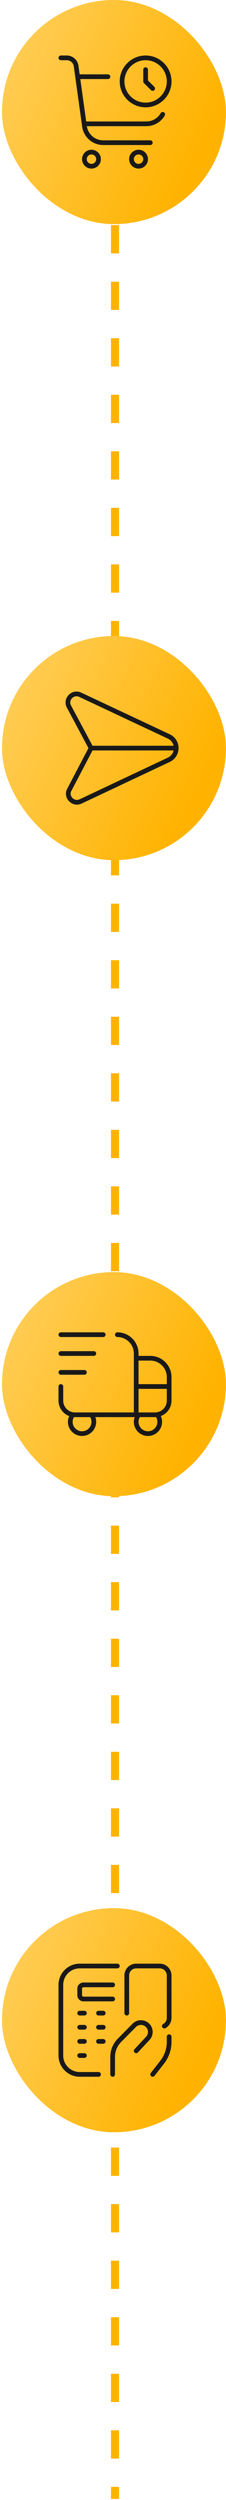 <svg width="56" height="619" viewBox="0 0 56 619" fill="none" xmlns="http://www.w3.org/2000/svg">
<path d="M28.497 13.743V618.743" stroke="#FFB300" stroke-width="2" stroke-dasharray="7 7"/>
<rect x="0.497" width="55.487" height="55.487" rx="27.743" fill="#FFB300"/>
<rect x="0.497" width="55.487" height="55.487" rx="27.743" fill="url(#paint0_linear_53_4442)"/>
<g clip-path="url(#clip0_53_4442)">
<path d="M36.08 26.577C39.619 26.577 42.497 23.697 42.497 20.16C42.497 16.623 39.619 13.743 36.08 13.743C32.542 13.743 29.663 16.623 29.663 20.16C29.663 23.697 32.542 26.577 36.08 26.577ZM36.08 14.91C38.975 14.91 41.33 17.266 41.33 20.16C41.33 23.055 38.975 25.41 36.08 25.41C33.186 25.41 30.83 23.055 30.83 20.16C30.83 17.266 33.186 14.91 36.08 14.91ZM35.667 20.573C35.557 20.463 35.497 20.315 35.497 20.16V17.243C35.497 16.921 35.758 16.66 36.08 16.66C36.402 16.66 36.663 16.921 36.663 17.243V19.919L38.243 21.498C38.471 21.726 38.471 22.096 38.243 22.323C38.129 22.437 37.98 22.493 37.83 22.493C37.681 22.493 37.532 22.436 37.417 22.323L35.667 20.573ZM34.33 37.077C33.043 37.077 31.997 38.123 31.997 39.41C31.997 40.697 33.043 41.743 34.33 41.743C35.617 41.743 36.663 40.697 36.663 39.41C36.663 38.123 35.617 37.077 34.33 37.077ZM34.33 40.577C33.687 40.577 33.163 40.054 33.163 39.41C33.163 38.766 33.687 38.243 34.33 38.243C34.973 38.243 35.497 38.766 35.497 39.41C35.497 40.054 34.973 40.577 34.33 40.577ZM22.663 37.077C21.377 37.077 20.33 38.123 20.33 39.41C20.33 40.697 21.377 41.743 22.663 41.743C23.95 41.743 24.997 40.697 24.997 39.41C24.997 38.123 23.95 37.077 22.663 37.077ZM22.663 40.577C22.021 40.577 21.497 40.054 21.497 39.41C21.497 38.766 22.021 38.243 22.663 38.243C23.306 38.243 23.83 38.766 23.83 39.41C23.83 40.054 23.306 40.577 22.663 40.577ZM40.823 28.602C39.889 30.231 38.143 31.243 36.266 31.243H21.52C21.808 33.24 23.541 34.743 25.559 34.743H37.246C37.568 34.743 37.829 35.005 37.829 35.327C37.829 35.649 37.568 35.91 37.246 35.91H25.56C22.954 35.91 20.719 33.963 20.36 31.381L18.283 16.419C18.163 15.559 17.417 14.91 16.549 14.91H15.08C14.758 14.91 14.497 14.649 14.497 14.327C14.497 14.005 14.758 13.743 15.08 13.743H16.549C17.996 13.743 19.238 14.825 19.438 16.258L19.736 18.41H26.747C27.069 18.41 27.33 18.671 27.33 18.993C27.33 19.315 27.069 19.577 26.747 19.577H19.898L21.357 30.077H36.267C37.726 30.077 39.086 29.289 39.812 28.021C39.971 27.741 40.328 27.647 40.608 27.805C40.888 27.964 40.984 28.321 40.823 28.602Z" fill="#191919"/>
</g>
<rect x="0.497" y="157.487" width="55.487" height="55.487" rx="27.743" fill="#FFB300"/>
<rect x="0.497" y="157.487" width="55.487" height="55.487" rx="27.743" fill="url(#paint1_linear_53_4442)"/>
<g clip-path="url(#clip1_53_4442)">
<path d="M42.064 181.814L20.164 171.512C19.145 171.015 17.989 171.177 17.147 171.937C16.303 172.698 16.021 173.832 16.445 174.971L21.915 185.232L16.512 195.567C16.123 196.633 16.407 197.767 17.253 198.525C17.772 198.992 18.411 199.231 19.061 199.231C19.468 199.231 19.878 199.138 20.267 198.946L42.068 188.654C43.408 188.025 44.241 186.713 44.24 185.23C44.24 183.748 43.404 182.439 42.064 181.814ZM17.508 174.497C17.241 173.769 17.549 173.146 17.927 172.805C18.177 172.581 18.544 172.398 18.968 172.398C19.186 172.398 19.418 172.447 19.656 172.563C19.659 172.563 19.662 172.566 19.664 172.567L41.569 182.871C42.327 183.226 42.839 183.867 43.011 184.647H22.924L17.508 174.497ZM41.57 187.599L19.761 197.896C19.065 198.236 18.413 197.997 18.033 197.657C17.654 197.318 17.344 196.695 17.578 196.036L22.927 185.812H43.013C42.845 186.595 42.331 187.241 41.57 187.598V187.599Z" fill="#191919"/>
</g>
<rect x="0.497" y="314.974" width="55.487" height="55.487" rx="27.743" fill="#FFB300"/>
<rect x="0.497" y="314.974" width="55.487" height="55.487" rx="27.743" fill="url(#paint2_linear_53_4442)"/>
<g clip-path="url(#clip2_53_4442)">
<path d="M14.497 339.8C14.497 339.478 14.758 339.217 15.08 339.217H20.913C21.235 339.217 21.497 339.478 21.497 339.8C21.497 340.122 21.235 340.384 20.913 340.384H15.08C14.758 340.384 14.497 340.122 14.497 339.8ZM42.497 340.967V346.8C42.497 348.546 41.395 350.039 39.851 350.622C40.056 351.07 40.163 351.553 40.163 352.05C40.163 353.98 38.593 355.55 36.663 355.55C34.734 355.55 33.163 353.98 33.163 352.05C33.163 351.649 33.233 351.256 33.369 350.884H23.625C23.76 351.256 23.83 351.649 23.83 352.05C23.83 353.98 22.26 355.55 20.33 355.55C18.401 355.55 16.83 353.98 16.83 352.05C16.83 351.553 16.938 351.07 17.143 350.622C15.598 350.039 14.497 348.546 14.497 346.8V343.3C14.497 342.978 14.758 342.717 15.08 342.717C15.402 342.717 15.664 342.978 15.664 343.3V346.8C15.664 348.408 16.971 349.717 18.58 349.717H33.163V335.134C33.163 332.882 31.332 331.05 29.08 331.05C28.758 331.05 28.497 330.789 28.497 330.467C28.497 330.145 28.758 329.884 29.08 329.884C31.975 329.884 34.33 332.239 34.33 335.134V335.717H37.247C40.141 335.717 42.497 338.073 42.497 340.967ZM34.33 336.884V342.717H41.33V340.967C41.33 338.715 39.498 336.884 37.247 336.884H34.33ZM22.34 350.884H18.58C18.495 350.884 18.41 350.88 18.325 350.876C18.109 351.236 17.997 351.636 17.997 352.05C17.997 353.337 19.043 354.384 20.33 354.384C21.617 354.384 22.663 353.337 22.663 352.05C22.663 351.64 22.553 351.242 22.34 350.884ZM38.669 350.876C38.585 350.881 38.5 350.884 38.413 350.884H34.653C34.441 351.242 34.33 351.64 34.33 352.05C34.33 353.337 35.377 354.384 36.663 354.384C37.95 354.384 38.997 353.337 38.997 352.05C38.997 351.636 38.884 351.236 38.669 350.876ZM41.33 346.8V343.884H34.33V349.717H38.413C40.022 349.717 41.33 348.408 41.33 346.8ZM15.08 331.05H25.58C25.902 331.05 26.163 330.789 26.163 330.467C26.163 330.145 25.902 329.884 25.58 329.884H15.08C14.758 329.884 14.497 330.145 14.497 330.467C14.497 330.789 14.758 331.05 15.08 331.05ZM15.08 335.717H23.247C23.569 335.717 23.83 335.456 23.83 335.134C23.83 334.812 23.569 334.55 23.247 334.55H15.08C14.758 334.55 14.497 334.812 14.497 335.134C14.497 335.456 14.758 335.717 15.08 335.717Z" fill="#191919"/>
</g>
<rect x="0.497" y="472.46" width="55.487" height="55.487" rx="27.743" fill="#FFB300"/>
<rect x="0.497" y="472.46" width="55.487" height="55.487" rx="27.743" fill="url(#paint3_linear_53_4442)"/>
<g clip-path="url(#clip3_53_4442)">
<path d="M37.149 504.988L34.174 508.185C33.955 508.421 33.586 508.435 33.349 508.214C33.113 507.995 33.1 507.625 33.32 507.389L36.275 504.215C36.81 503.577 36.794 502.593 36.218 501.952C35.906 501.604 35.478 501.397 35.014 501.373C34.553 501.361 34.102 501.505 33.754 501.816L30.016 505.595C29.036 506.586 28.497 507.897 28.497 509.288V513.621C28.497 513.943 28.235 514.204 27.913 514.204C27.591 514.204 27.33 513.943 27.33 513.621V509.288C27.33 507.587 27.989 505.984 29.186 504.775L32.95 500.972C33.557 500.427 34.301 500.155 35.078 500.209C35.855 500.251 36.568 500.594 37.087 501.172C38.048 502.244 38.075 503.885 37.149 504.988ZM39.58 486.204H33.747C32.138 486.204 30.83 487.512 30.83 489.121V498.454C30.83 498.776 31.091 499.037 31.413 499.037C31.735 499.037 31.997 498.776 31.997 498.454V489.121C31.997 488.156 32.782 487.371 33.747 487.371H39.58C40.545 487.371 41.33 488.156 41.33 489.121V499.621C41.33 500.253 40.987 500.837 40.434 501.149C40.154 501.306 40.054 501.661 40.212 501.943C40.32 502.134 40.517 502.241 40.721 502.241C40.818 502.241 40.916 502.216 41.007 502.166C41.926 501.651 42.497 500.675 42.497 499.622V489.121C42.497 487.512 41.189 486.204 39.58 486.204ZM24.413 513.037H19.747C17.495 513.037 15.664 511.206 15.664 508.954V491.454C15.664 489.202 17.495 487.371 19.747 487.371H29.08C29.402 487.371 29.663 487.109 29.663 486.787C29.663 486.465 29.402 486.204 29.08 486.204H19.747C16.852 486.204 14.497 488.559 14.497 491.454V508.954C14.497 511.848 16.852 514.204 19.747 514.204H24.413C24.735 514.204 24.997 513.943 24.997 513.621C24.997 513.299 24.735 513.037 24.413 513.037ZM20.68 492.037H27.913C28.235 492.037 28.497 491.776 28.497 491.454C28.497 491.132 28.235 490.871 27.913 490.871H20.68C19.844 490.871 19.163 491.551 19.163 492.387V494.021C19.163 494.857 19.844 495.537 20.68 495.537H27.913C28.235 495.537 28.497 495.276 28.497 494.954C28.497 494.632 28.235 494.371 27.913 494.371H20.68C20.488 494.371 20.33 494.213 20.33 494.021V492.387C20.33 492.195 20.488 492.037 20.68 492.037ZM20.913 497.871H19.747C19.425 497.871 19.163 498.132 19.163 498.454C19.163 498.776 19.425 499.037 19.747 499.037H20.913C21.235 499.037 21.497 498.776 21.497 498.454C21.497 498.132 21.235 497.871 20.913 497.871ZM20.913 501.371H19.747C19.425 501.371 19.163 501.632 19.163 501.954C19.163 502.276 19.425 502.537 19.747 502.537H20.913C21.235 502.537 21.497 502.276 21.497 501.954C21.497 501.632 21.235 501.371 20.913 501.371ZM25.58 497.871H24.413C24.091 497.871 23.83 498.132 23.83 498.454C23.83 498.776 24.091 499.037 24.413 499.037H25.58C25.902 499.037 26.163 498.776 26.163 498.454C26.163 498.132 25.902 497.871 25.58 497.871ZM25.58 501.371H24.413C24.091 501.371 23.83 501.632 23.83 501.954C23.83 502.276 24.091 502.537 24.413 502.537H25.58C25.902 502.537 26.163 502.276 26.163 501.954C26.163 501.632 25.902 501.371 25.58 501.371ZM20.913 504.871H19.747C19.425 504.871 19.163 505.132 19.163 505.454C19.163 505.776 19.425 506.037 19.747 506.037H20.913C21.235 506.037 21.497 505.776 21.497 505.454C21.497 505.132 21.235 504.871 20.913 504.871ZM25.58 504.871H24.413C24.091 504.871 23.83 505.132 23.83 505.454C23.83 505.776 24.091 506.037 24.413 506.037H25.58C25.902 506.037 26.163 505.776 26.163 505.454C26.163 505.132 25.902 504.871 25.58 504.871ZM20.913 508.371H19.747C19.425 508.371 19.163 508.632 19.163 508.954C19.163 509.276 19.425 509.537 19.747 509.537H20.913C21.235 509.537 21.497 509.276 21.497 508.954C21.497 508.632 21.235 508.371 20.913 508.371ZM41.913 503.704C41.592 503.704 41.33 503.965 41.33 504.287V505.569C41.33 507.247 40.763 508.9 39.733 510.224L37.37 513.262C37.172 513.517 37.218 513.883 37.473 514.08C37.579 514.163 37.705 514.203 37.831 514.203C38.004 514.203 38.177 514.126 38.292 513.978L40.655 510.94C41.843 509.412 42.498 507.505 42.498 505.568V504.286C42.498 503.964 42.237 503.703 41.915 503.703L41.913 503.704Z" fill="#191919"/>
</g>
<defs>
<linearGradient id="paint0_linear_53_4442" x1="8.523" y1="1.829" x2="55.657" y2="24.22" gradientUnits="userSpaceOnUse">
<stop stop-color="#FFCC54"/>
<stop offset="1" stop-color="#FFB300"/>
</linearGradient>
<linearGradient id="paint1_linear_53_4442" x1="8.523" y1="159.316" x2="55.657" y2="181.707" gradientUnits="userSpaceOnUse">
<stop stop-color="#FFCC54"/>
<stop offset="1" stop-color="#FFB300"/>
</linearGradient>
<linearGradient id="paint2_linear_53_4442" x1="8.523" y1="316.803" x2="55.657" y2="339.194" gradientUnits="userSpaceOnUse">
<stop stop-color="#FFCC54"/>
<stop offset="1" stop-color="#FFB300"/>
</linearGradient>
<linearGradient id="paint3_linear_53_4442" x1="8.523" y1="474.289" x2="55.657" y2="496.681" gradientUnits="userSpaceOnUse">
<stop stop-color="#FFCC54"/>
<stop offset="1" stop-color="#FFB300"/>
</linearGradient>
<clipPath id="clip0_53_4442">
<rect width="28" height="28" fill="white" transform="translate(14.497 13.743)"/>
</clipPath>
<clipPath id="clip1_53_4442">
<rect width="28" height="28" fill="white" transform="translate(16.24 171.23)"/>
</clipPath>
<clipPath id="clip2_53_4442">
<rect width="28" height="28" fill="white" transform="translate(14.497 328.717)"/>
</clipPath>
<clipPath id="clip3_53_4442">
<rect width="28" height="28" fill="white" transform="translate(14.497 486.204)"/>
</clipPath>
</defs>
</svg>
